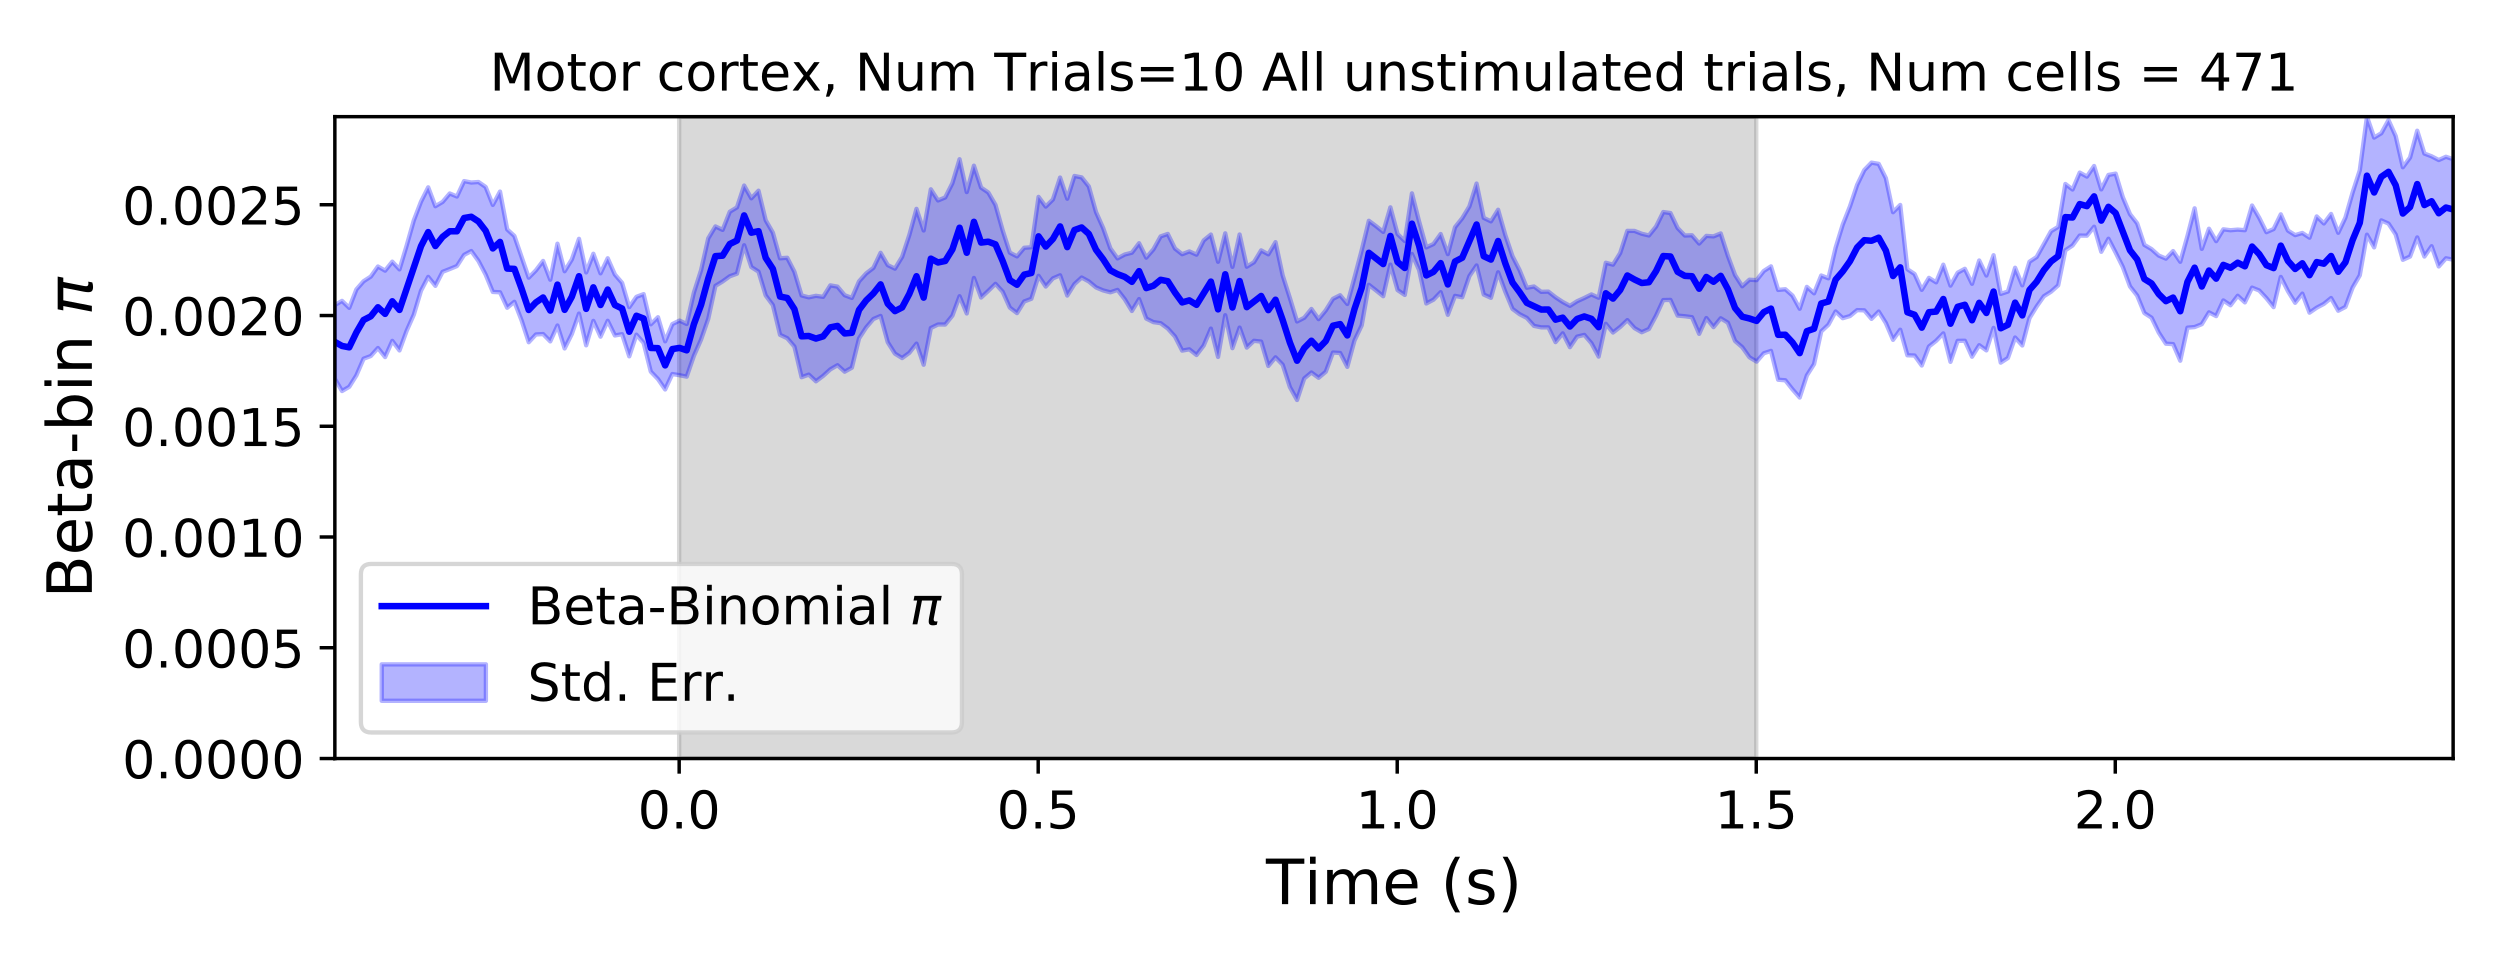 <?xml version="1.0" encoding="utf-8" standalone="no"?>
<!DOCTYPE svg PUBLIC "-//W3C//DTD SVG 1.1//EN"
  "http://www.w3.org/Graphics/SVG/1.1/DTD/svg11.dtd">
<!-- Created with matplotlib (https://matplotlib.org/) -->
<svg height="223.2pt" version="1.1" viewBox="0 0 576 223.2" width="576pt" xmlns="http://www.w3.org/2000/svg" xmlns:xlink="http://www.w3.org/1999/xlink">
 <defs>
  <style type="text/css">
*{stroke-linecap:butt;stroke-linejoin:round;}
  </style>
 </defs>
 <g id="figure_1">
  <g id="patch_1">
   <path d="M 0 223.2 
L 576 223.2 
L 576 0 
L 0 0 
z
" style="fill:#ffffff;"/>
  </g>
  <g id="axes_1">
   <g id="patch_2">
    <path d="M 77.15 174.76 
L 565.2 174.76 
L 565.2 26.88 
L 77.15 26.88 
z
" style="fill:#ffffff;"/>
   </g>
   <g id="PolyCollection_1">
    <defs>
     <path d="M 156.479 -48.44 
L 156.479 -196.32 
L 404.64 -196.32 
L 404.64 -48.44 
L 404.64 -48.44 
L 156.479 -48.44 
z
" id="mf5fff0717a" style="stroke:#808080;stroke-opacity:0.3;"/>
    </defs>
    <g clip-path="url(#p24296ea3ba)">
     <use style="fill:#808080;fill-opacity:0.3;stroke:#808080;stroke-opacity:0.3;" x="0" xlink:href="#mf5fff0717a" y="223.2"/>
    </g>
   </g>
   <g id="PolyCollection_2">
    <defs>
     <path d="M 77.15 -152.914 
L 77.15 -135.928 
L 78.804 -133.108 
L 80.459 -134.077 
L 82.113 -136.715 
L 83.768 -140.552 
L 85.422 -141.167 
L 87.076 -143.015 
L 88.731 -140.933 
L 90.385 -144.656 
L 92.04 -142.462 
L 93.694 -146.991 
L 95.348 -150.713 
L 97.003 -156.226 
L 98.657 -159.404 
L 100.312 -157.345 
L 101.966 -160.568 
L 103.621 -161.218 
L 105.275 -161.9 
L 106.929 -164.475 
L 108.584 -165.36 
L 110.238 -163.075 
L 111.893 -159.926 
L 113.547 -155.937 
L 115.201 -155.859 
L 116.856 -152.299 
L 118.51 -153.663 
L 120.165 -149.408 
L 121.819 -144.353 
L 123.473 -146.137 
L 125.128 -146.234 
L 126.782 -144.545 
L 128.437 -148.203 
L 130.091 -142.923 
L 131.745 -146.231 
L 133.4 -150.946 
L 135.054 -143.641 
L 136.709 -149.262 
L 138.363 -145.638 
L 140.017 -149.284 
L 141.672 -145.907 
L 143.326 -146.204 
L 144.981 -141.105 
L 146.635 -146.089 
L 148.289 -144.201 
L 149.944 -137.579 
L 151.598 -135.864 
L 153.253 -133.47 
L 154.907 -137.022 
L 156.562 -136.753 
L 158.216 -136.422 
L 159.87 -141.213 
L 161.525 -144.949 
L 163.179 -149.737 
L 164.834 -157.339 
L 166.488 -158.35 
L 168.142 -159.545 
L 169.797 -160.149 
L 171.451 -166.691 
L 173.106 -161.67 
L 174.76 -160.612 
L 176.414 -155.133 
L 178.069 -152.904 
L 179.723 -146.058 
L 181.378 -145.279 
L 183.032 -143.343 
L 184.686 -136.29 
L 186.341 -136.887 
L 187.995 -135.35 
L 189.65 -136.593 
L 191.304 -138.093 
L 192.958 -139.054 
L 194.613 -137.563 
L 196.267 -138.484 
L 197.922 -145.23 
L 199.576 -147.766 
L 201.231 -149.7 
L 202.885 -150.406 
L 204.539 -144.336 
L 206.194 -141.727 
L 207.848 -140.7 
L 209.503 -141.904 
L 211.157 -144.025 
L 212.811 -139.163 
L 214.466 -147.626 
L 216.12 -148.434 
L 217.775 -148.427 
L 219.429 -150.474 
L 221.083 -154.945 
L 222.738 -150.98 
L 224.392 -159.157 
L 226.047 -154.65 
L 227.701 -156.183 
L 229.355 -157.807 
L 231.01 -155.995 
L 232.664 -152.323 
L 234.319 -151.064 
L 235.973 -153.739 
L 237.627 -154.364 
L 239.282 -159.656 
L 240.936 -157.182 
L 242.591 -159.058 
L 244.245 -159.769 
L 245.899 -155.104 
L 247.554 -157.742 
L 249.208 -159.257 
L 250.863 -158.358 
L 252.517 -156.983 
L 254.172 -156.282 
L 255.826 -155.851 
L 257.48 -156.405 
L 259.135 -154.272 
L 260.789 -151.553 
L 262.444 -154.291 
L 264.098 -149.807 
L 265.752 -148.979 
L 267.407 -148.743 
L 269.061 -147.506 
L 270.716 -145.661 
L 272.37 -142.418 
L 274.024 -142.71 
L 275.679 -141.409 
L 277.333 -143.59 
L 278.988 -147.486 
L 280.642 -140.963 
L 282.296 -150.572 
L 283.951 -142.985 
L 285.605 -147.721 
L 287.26 -143.114 
L 288.914 -144.679 
L 290.568 -144.491 
L 292.223 -138.885 
L 293.877 -140.871 
L 295.532 -139.161 
L 297.186 -134.025 
L 298.841 -131.043 
L 300.495 -136 
L 302.149 -137.374 
L 303.804 -136.158 
L 305.458 -137.556 
L 307.113 -141.972 
L 308.767 -141.875 
L 310.421 -138.676 
L 312.076 -144.75 
L 313.73 -148.224 
L 315.385 -157.579 
L 317.039 -156.288 
L 318.693 -154.953 
L 320.348 -162.228 
L 322.002 -156.368 
L 323.657 -155.246 
L 325.311 -164.682 
L 326.965 -160.98 
L 328.62 -153.277 
L 330.274 -154.156 
L 331.929 -155.882 
L 333.583 -150.666 
L 335.237 -155.033 
L 336.892 -154.71 
L 338.546 -159.583 
L 340.201 -162.036 
L 341.855 -155.339 
L 343.509 -154.583 
L 345.164 -160.462 
L 346.818 -155.99 
L 348.473 -152.037 
L 350.127 -150.805 
L 351.782 -149.958 
L 353.436 -148.116 
L 355.09 -147.777 
L 356.745 -147.767 
L 358.399 -144.381 
L 360.054 -146.396 
L 361.708 -143.209 
L 363.362 -145.635 
L 365.017 -146.039 
L 366.671 -144.109 
L 368.326 -141.041 
L 369.98 -148.595 
L 371.634 -146.585 
L 373.289 -147.874 
L 374.943 -149.443 
L 376.598 -147.598 
L 378.252 -146.653 
L 379.906 -147.397 
L 381.561 -150.482 
L 383.215 -154.066 
L 384.87 -154.102 
L 386.524 -150.49 
L 388.178 -150.34 
L 389.833 -150.119 
L 391.487 -146.28 
L 393.142 -149.916 
L 394.796 -147.827 
L 396.451 -149.868 
L 398.105 -148.858 
L 399.759 -144.634 
L 401.414 -143.213 
L 403.068 -140.885 
L 404.723 -139.884 
L 406.377 -141.804 
L 408.031 -142.357 
L 409.686 -135.712 
L 411.34 -135.587 
L 412.995 -133.488 
L 414.649 -131.611 
L 416.303 -136.706 
L 417.958 -139.311 
L 419.612 -146.841 
L 421.267 -148.38 
L 422.921 -151.429 
L 424.575 -149.888 
L 426.23 -150.38 
L 427.884 -151.749 
L 429.539 -151.699 
L 431.193 -149.733 
L 432.847 -151.416 
L 434.502 -148.771 
L 436.156 -144.904 
L 437.811 -147.233 
L 439.465 -141.341 
L 441.119 -141.29 
L 442.774 -138.991 
L 444.428 -143.365 
L 446.083 -144.673 
L 447.737 -146.389 
L 449.392 -139.835 
L 451.046 -144.666 
L 452.7 -144.691 
L 454.355 -141.013 
L 456.009 -143.669 
L 457.664 -142.475 
L 459.318 -147.649 
L 460.972 -139.65 
L 462.627 -140.724 
L 464.281 -145.436 
L 465.936 -143.602 
L 467.59 -149.903 
L 469.244 -152.583 
L 470.899 -154.942 
L 472.553 -155.987 
L 474.208 -157.46 
L 475.862 -165.543 
L 477.516 -166.635 
L 479.171 -168.925 
L 480.825 -168.9 
L 482.48 -170.956 
L 484.134 -165.187 
L 485.788 -168.192 
L 487.443 -165.005 
L 489.097 -161.683 
L 490.752 -157.205 
L 492.406 -155.099 
L 494.061 -151.078 
L 495.715 -150 
L 497.369 -146.582 
L 499.024 -144.014 
L 500.678 -143.922 
L 502.333 -140.098 
L 503.987 -147.703 
L 505.641 -147.846 
L 507.296 -148.515 
L 508.95 -151.231 
L 510.605 -150.373 
L 512.259 -153.975 
L 513.913 -152.869 
L 515.568 -155.053 
L 517.222 -153.533 
L 518.877 -156.929 
L 520.531 -156.268 
L 522.185 -154.492 
L 523.84 -152.439 
L 525.494 -159.392 
L 527.149 -156.109 
L 528.803 -153.44 
L 530.457 -155.547 
L 532.112 -151.163 
L 533.766 -152.304 
L 535.421 -153.183 
L 537.075 -154.533 
L 538.729 -151.607 
L 540.384 -152.48 
L 542.038 -156.928 
L 543.693 -159.762 
L 545.347 -169.124 
L 547.002 -166.207 
L 548.656 -172.422 
L 550.31 -171.685 
L 551.965 -169.178 
L 553.619 -163.339 
L 555.274 -164.091 
L 556.928 -168.494 
L 558.582 -164.092 
L 560.237 -166.471 
L 561.891 -161.811 
L 563.546 -163.687 
L 565.2 -163.372 
L 565.2 -186.521 
L 565.2 -186.521 
L 563.546 -187.08 
L 561.891 -186.329 
L 560.237 -187.188 
L 558.582 -187.822 
L 556.928 -193.078 
L 555.274 -186.899 
L 553.619 -184.667 
L 551.965 -191.865 
L 550.31 -195.525 
L 548.656 -192.503 
L 547.002 -191.503 
L 545.347 -196.32 
L 543.693 -183.951 
L 542.038 -178.843 
L 540.384 -173.063 
L 538.729 -169.565 
L 537.075 -173.902 
L 535.421 -171.716 
L 533.766 -173.331 
L 532.112 -168.438 
L 530.457 -169.527 
L 528.803 -169.026 
L 527.149 -170.063 
L 525.494 -173.814 
L 523.84 -170.428 
L 522.185 -169.707 
L 520.531 -173.01 
L 518.877 -175.847 
L 517.222 -170.16 
L 515.568 -170.298 
L 513.913 -170.155 
L 512.259 -170.364 
L 510.605 -167.64 
L 508.95 -170.497 
L 507.296 -165.864 
L 505.641 -175.203 
L 503.987 -168.805 
L 502.333 -162.885 
L 500.678 -165.35 
L 499.024 -163.614 
L 497.369 -164.322 
L 495.715 -165.804 
L 494.061 -166.782 
L 492.406 -171.739 
L 490.752 -173.855 
L 489.097 -177.764 
L 487.443 -183.197 
L 485.788 -182.894 
L 484.134 -179.563 
L 482.48 -184.951 
L 480.825 -182.517 
L 479.171 -183.431 
L 477.516 -179.542 
L 475.862 -180.809 
L 474.208 -170.932 
L 472.553 -169.922 
L 470.899 -166.947 
L 469.244 -163.985 
L 467.59 -162.893 
L 465.936 -157.462 
L 464.281 -161.504 
L 462.627 -156.031 
L 460.972 -155.486 
L 459.318 -164.391 
L 457.664 -159.72 
L 456.009 -163.181 
L 454.355 -157.816 
L 452.7 -161.266 
L 451.046 -160.367 
L 449.392 -157.394 
L 447.737 -162.213 
L 446.083 -158.149 
L 444.428 -159.176 
L 442.774 -156.425 
L 441.119 -160.07 
L 439.465 -161.168 
L 437.811 -175.975 
L 436.156 -174.313 
L 434.502 -182.152 
L 432.847 -185.448 
L 431.193 -185.728 
L 429.539 -184.021 
L 427.884 -180.605 
L 426.23 -175.651 
L 424.575 -171.479 
L 422.921 -166.107 
L 421.267 -159.078 
L 419.612 -159.722 
L 417.958 -155.624 
L 416.303 -157.099 
L 414.649 -152.067 
L 412.995 -155.095 
L 411.34 -156.562 
L 409.686 -156.4 
L 408.031 -161.831 
L 406.377 -160.765 
L 404.723 -158.655 
L 403.068 -158.757 
L 401.414 -157.243 
L 399.759 -159.821 
L 398.105 -164.265 
L 396.451 -169.416 
L 394.796 -168.742 
L 393.142 -168.85 
L 391.487 -167.085 
L 389.833 -168.997 
L 388.178 -168.935 
L 386.524 -170.661 
L 384.87 -174.116 
L 383.215 -174.345 
L 381.561 -171.007 
L 379.906 -168.951 
L 378.252 -169.347 
L 376.598 -169.994 
L 374.943 -170.009 
L 373.289 -164.901 
L 371.634 -162.222 
L 369.98 -162.663 
L 368.326 -154.598 
L 366.671 -155.366 
L 365.017 -154.543 
L 363.362 -153.792 
L 361.708 -152.733 
L 360.054 -153.628 
L 358.399 -154.714 
L 356.745 -156.015 
L 355.09 -155.966 
L 353.436 -157.195 
L 351.782 -156.895 
L 350.127 -160.94 
L 348.473 -164.189 
L 346.818 -169.068 
L 345.164 -174.871 
L 343.509 -172.198 
L 341.855 -172.996 
L 340.201 -180.906 
L 338.546 -175.639 
L 336.892 -172.912 
L 335.237 -170.857 
L 333.583 -164.658 
L 331.929 -169.277 
L 330.274 -166.978 
L 328.62 -166.206 
L 326.965 -172.16 
L 325.311 -178.646 
L 323.657 -167.665 
L 322.002 -169.27 
L 320.348 -175.425 
L 318.693 -169.775 
L 317.039 -171.103 
L 315.385 -172.331 
L 313.73 -165.53 
L 312.076 -159.256 
L 310.421 -153.169 
L 308.767 -155.18 
L 307.113 -154.346 
L 305.458 -151.698 
L 303.804 -149.672 
L 302.149 -152.011 
L 300.495 -149.98 
L 298.841 -149.135 
L 297.186 -154.544 
L 295.532 -159.733 
L 293.877 -167.407 
L 292.223 -164.604 
L 290.568 -165.514 
L 288.914 -162.783 
L 287.26 -161.751 
L 285.605 -169.173 
L 283.951 -161.722 
L 282.296 -169.441 
L 280.642 -162.888 
L 278.988 -169.155 
L 277.333 -167.807 
L 275.679 -164.528 
L 274.024 -165.277 
L 272.37 -164.629 
L 270.716 -165.936 
L 269.061 -169.303 
L 267.407 -168.73 
L 265.752 -165.752 
L 264.098 -163.842 
L 262.444 -167.163 
L 260.789 -164.98 
L 259.135 -164.555 
L 257.48 -163.661 
L 255.826 -165.978 
L 254.172 -170.651 
L 252.517 -174.354 
L 250.863 -180.25 
L 249.208 -182.325 
L 247.554 -182.655 
L 245.899 -177.422 
L 244.245 -182.289 
L 242.591 -177.243 
L 240.936 -175.6 
L 239.282 -177.837 
L 237.627 -166.235 
L 235.973 -166.115 
L 234.319 -164.126 
L 232.664 -164.988 
L 231.01 -170.139 
L 229.355 -176.001 
L 227.701 -178.851 
L 226.047 -179.97 
L 224.392 -185.022 
L 222.738 -178.954 
L 221.083 -186.512 
L 219.429 -181.001 
L 217.775 -177.708 
L 216.12 -177.018 
L 214.466 -179.583 
L 212.811 -170.099 
L 211.157 -175.081 
L 209.503 -169.038 
L 207.848 -164.029 
L 206.194 -161.307 
L 204.539 -162.113 
L 202.885 -164.951 
L 201.231 -161.482 
L 199.576 -160.213 
L 197.922 -158.378 
L 196.267 -154.557 
L 194.613 -155.183 
L 192.958 -157.162 
L 191.304 -157.452 
L 189.65 -154.809 
L 187.995 -155.042 
L 186.341 -154.694 
L 184.686 -155.127 
L 183.032 -160.598 
L 181.378 -163.81 
L 179.723 -163.686 
L 178.069 -169.596 
L 176.414 -172.459 
L 174.76 -179.26 
L 173.106 -177.511 
L 171.451 -180.446 
L 169.797 -175.42 
L 168.142 -174.408 
L 166.488 -170.236 
L 164.834 -171.034 
L 163.179 -168.288 
L 161.525 -160.953 
L 159.87 -155.779 
L 158.216 -148.553 
L 156.562 -149.335 
L 154.907 -148.522 
L 153.253 -144.562 
L 151.598 -150.11 
L 149.944 -148.478 
L 148.289 -155.43 
L 146.635 -154.81 
L 144.981 -152.433 
L 143.326 -158.032 
L 141.672 -159.945 
L 140.017 -163.689 
L 138.363 -160.221 
L 136.709 -164.73 
L 135.054 -160.442 
L 133.4 -168.171 
L 131.745 -163.41 
L 130.091 -160.711 
L 128.437 -167.048 
L 126.782 -158.755 
L 125.128 -163.077 
L 123.473 -160.91 
L 121.819 -159.223 
L 120.165 -164.016 
L 118.51 -168.834 
L 116.856 -170.347 
L 115.201 -179.059 
L 113.547 -175.992 
L 111.893 -180.129 
L 110.238 -181.269 
L 108.584 -181.149 
L 106.929 -181.474 
L 105.275 -177.923 
L 103.621 -178.623 
L 101.966 -176.671 
L 100.312 -175.686 
L 98.657 -180.038 
L 97.003 -176.746 
L 95.348 -172.439 
L 93.694 -166.617 
L 92.04 -161.136 
L 90.385 -162.91 
L 88.731 -160.84 
L 87.076 -161.796 
L 85.422 -159.47 
L 83.768 -158.402 
L 82.113 -156.512 
L 80.459 -152.274 
L 78.804 -153.877 
L 77.15 -152.914 
z
" id="m58be15ae31" style="stroke:#0000ff;stroke-opacity:0.3;"/>
    </defs>
    <g clip-path="url(#p24296ea3ba)">
     <use style="fill:#0000ff;fill-opacity:0.3;stroke:#0000ff;stroke-opacity:0.3;" x="0" xlink:href="#m58be15ae31" y="223.2"/>
    </g>
   </g>
   <g id="matplotlib.axis_1">
    <g id="xtick_1">
     <g id="line2d_1">
      <defs>
       <path d="M 0 0 
L 0 3.5 
" id="m33e9ececaa" style="stroke:#000000;stroke-width:0.8;"/>
      </defs>
      <g>
       <use style="stroke:#000000;stroke-width:0.8;" x="156.479" xlink:href="#m33e9ececaa" y="174.76"/>
      </g>
     </g>
     <g id="text_1">
      <!-- 0.0 -->
      <defs>
       <path d="M 31.781 66.406 
Q 24.172 66.406 20.328 58.906 
Q 16.5 51.422 16.5 36.375 
Q 16.5 21.391 20.328 13.891 
Q 24.172 6.391 31.781 6.391 
Q 39.453 6.391 43.281 13.891 
Q 47.125 21.391 47.125 36.375 
Q 47.125 51.422 43.281 58.906 
Q 39.453 66.406 31.781 66.406 
z
M 31.781 74.219 
Q 44.047 74.219 50.516 64.516 
Q 56.984 54.828 56.984 36.375 
Q 56.984 17.969 50.516 8.266 
Q 44.047 -1.422 31.781 -1.422 
Q 19.531 -1.422 13.062 8.266 
Q 6.594 17.969 6.594 36.375 
Q 6.594 54.828 13.062 64.516 
Q 19.531 74.219 31.781 74.219 
z
" id="DejaVuSans-48"/>
       <path d="M 10.688 12.406 
L 21 12.406 
L 21 0 
L 10.688 0 
z
" id="DejaVuSans-46"/>
      </defs>
      <g transform="translate(146.937 190.878)scale(0.12 -0.12)">
       <use xlink:href="#DejaVuSans-48"/>
       <use x="63.623" xlink:href="#DejaVuSans-46"/>
       <use x="95.41" xlink:href="#DejaVuSans-48"/>
      </g>
     </g>
    </g>
    <g id="xtick_2">
     <g id="line2d_2">
      <g>
       <use style="stroke:#000000;stroke-width:0.8;" x="239.199" xlink:href="#m33e9ececaa" y="174.76"/>
      </g>
     </g>
     <g id="text_2">
      <!-- 0.5 -->
      <defs>
       <path d="M 10.797 72.906 
L 49.516 72.906 
L 49.516 64.594 
L 19.828 64.594 
L 19.828 46.734 
Q 21.969 47.469 24.109 47.828 
Q 26.266 48.188 28.422 48.188 
Q 40.625 48.188 47.75 41.5 
Q 54.891 34.812 54.891 23.391 
Q 54.891 11.625 47.562 5.094 
Q 40.234 -1.422 26.906 -1.422 
Q 22.312 -1.422 17.547 -0.641 
Q 12.797 0.141 7.719 1.703 
L 7.719 11.625 
Q 12.109 9.234 16.797 8.062 
Q 21.484 6.891 26.703 6.891 
Q 35.156 6.891 40.078 11.328 
Q 45.016 15.766 45.016 23.391 
Q 45.016 31 40.078 35.438 
Q 35.156 39.891 26.703 39.891 
Q 22.75 39.891 18.812 39.016 
Q 14.891 38.141 10.797 36.281 
z
" id="DejaVuSans-53"/>
      </defs>
      <g transform="translate(229.657 190.878)scale(0.12 -0.12)">
       <use xlink:href="#DejaVuSans-48"/>
       <use x="63.623" xlink:href="#DejaVuSans-46"/>
       <use x="95.41" xlink:href="#DejaVuSans-53"/>
      </g>
     </g>
    </g>
    <g id="xtick_3">
     <g id="line2d_3">
      <g>
       <use style="stroke:#000000;stroke-width:0.8;" x="321.919" xlink:href="#m33e9ececaa" y="174.76"/>
      </g>
     </g>
     <g id="text_3">
      <!-- 1.0 -->
      <defs>
       <path d="M 12.406 8.297 
L 28.516 8.297 
L 28.516 63.922 
L 10.984 60.406 
L 10.984 69.391 
L 28.422 72.906 
L 38.281 72.906 
L 38.281 8.297 
L 54.391 8.297 
L 54.391 0 
L 12.406 0 
z
" id="DejaVuSans-49"/>
      </defs>
      <g transform="translate(312.378 190.878)scale(0.12 -0.12)">
       <use xlink:href="#DejaVuSans-49"/>
       <use x="63.623" xlink:href="#DejaVuSans-46"/>
       <use x="95.41" xlink:href="#DejaVuSans-48"/>
      </g>
     </g>
    </g>
    <g id="xtick_4">
     <g id="line2d_4">
      <g>
       <use style="stroke:#000000;stroke-width:0.8;" x="404.64" xlink:href="#m33e9ececaa" y="174.76"/>
      </g>
     </g>
     <g id="text_4">
      <!-- 1.5 -->
      <g transform="translate(395.098 190.878)scale(0.12 -0.12)">
       <use xlink:href="#DejaVuSans-49"/>
       <use x="63.623" xlink:href="#DejaVuSans-46"/>
       <use x="95.41" xlink:href="#DejaVuSans-53"/>
      </g>
     </g>
    </g>
    <g id="xtick_5">
     <g id="line2d_5">
      <g>
       <use style="stroke:#000000;stroke-width:0.8;" x="487.36" xlink:href="#m33e9ececaa" y="174.76"/>
      </g>
     </g>
     <g id="text_5">
      <!-- 2.0 -->
      <defs>
       <path d="M 19.188 8.297 
L 53.609 8.297 
L 53.609 0 
L 7.328 0 
L 7.328 8.297 
Q 12.938 14.109 22.625 23.891 
Q 32.328 33.688 34.812 36.531 
Q 39.547 41.844 41.422 45.531 
Q 43.312 49.219 43.312 52.781 
Q 43.312 58.594 39.234 62.25 
Q 35.156 65.922 28.609 65.922 
Q 23.969 65.922 18.812 64.312 
Q 13.672 62.703 7.812 59.422 
L 7.812 69.391 
Q 13.766 71.781 18.938 73 
Q 24.125 74.219 28.422 74.219 
Q 39.75 74.219 46.484 68.547 
Q 53.219 62.891 53.219 53.422 
Q 53.219 48.922 51.531 44.891 
Q 49.859 40.875 45.406 35.406 
Q 44.188 33.984 37.641 27.219 
Q 31.109 20.453 19.188 8.297 
z
" id="DejaVuSans-50"/>
      </defs>
      <g transform="translate(477.818 190.878)scale(0.12 -0.12)">
       <use xlink:href="#DejaVuSans-50"/>
       <use x="63.623" xlink:href="#DejaVuSans-46"/>
       <use x="95.41" xlink:href="#DejaVuSans-48"/>
      </g>
     </g>
    </g>
    <g id="text_6">
     <!-- Time (s) -->
     <defs>
      <path d="M -0.297 72.906 
L 61.375 72.906 
L 61.375 64.594 
L 35.5 64.594 
L 35.5 0 
L 25.594 0 
L 25.594 64.594 
L -0.297 64.594 
z
" id="DejaVuSans-84"/>
      <path d="M 9.422 54.688 
L 18.406 54.688 
L 18.406 0 
L 9.422 0 
z
M 9.422 75.984 
L 18.406 75.984 
L 18.406 64.594 
L 9.422 64.594 
z
" id="DejaVuSans-105"/>
      <path d="M 52 44.188 
Q 55.375 50.25 60.062 53.125 
Q 64.75 56 71.094 56 
Q 79.641 56 84.281 50.016 
Q 88.922 44.047 88.922 33.016 
L 88.922 0 
L 79.891 0 
L 79.891 32.719 
Q 79.891 40.578 77.094 44.375 
Q 74.312 48.188 68.609 48.188 
Q 61.625 48.188 57.562 43.547 
Q 53.516 38.922 53.516 30.906 
L 53.516 0 
L 44.484 0 
L 44.484 32.719 
Q 44.484 40.625 41.703 44.406 
Q 38.922 48.188 33.109 48.188 
Q 26.219 48.188 22.156 43.531 
Q 18.109 38.875 18.109 30.906 
L 18.109 0 
L 9.078 0 
L 9.078 54.688 
L 18.109 54.688 
L 18.109 46.188 
Q 21.188 51.219 25.484 53.609 
Q 29.781 56 35.688 56 
Q 41.656 56 45.828 52.969 
Q 50 49.953 52 44.188 
z
" id="DejaVuSans-109"/>
      <path d="M 56.203 29.594 
L 56.203 25.203 
L 14.891 25.203 
Q 15.484 15.922 20.484 11.062 
Q 25.484 6.203 34.422 6.203 
Q 39.594 6.203 44.453 7.469 
Q 49.312 8.734 54.109 11.281 
L 54.109 2.781 
Q 49.266 0.734 44.188 -0.344 
Q 39.109 -1.422 33.891 -1.422 
Q 20.797 -1.422 13.156 6.188 
Q 5.516 13.812 5.516 26.812 
Q 5.516 40.234 12.766 48.109 
Q 20.016 56 32.328 56 
Q 43.359 56 49.781 48.891 
Q 56.203 41.797 56.203 29.594 
z
M 47.219 32.234 
Q 47.125 39.594 43.094 43.984 
Q 39.062 48.391 32.422 48.391 
Q 24.906 48.391 20.391 44.141 
Q 15.875 39.891 15.188 32.172 
z
" id="DejaVuSans-101"/>
      <path id="DejaVuSans-32"/>
      <path d="M 31 75.875 
Q 24.469 64.656 21.281 53.656 
Q 18.109 42.672 18.109 31.391 
Q 18.109 20.125 21.312 9.062 
Q 24.516 -2 31 -13.188 
L 23.188 -13.188 
Q 15.875 -1.703 12.234 9.375 
Q 8.594 20.453 8.594 31.391 
Q 8.594 42.281 12.203 53.312 
Q 15.828 64.359 23.188 75.875 
z
" id="DejaVuSans-40"/>
      <path d="M 44.281 53.078 
L 44.281 44.578 
Q 40.484 46.531 36.375 47.5 
Q 32.281 48.484 27.875 48.484 
Q 21.188 48.484 17.844 46.438 
Q 14.5 44.391 14.5 40.281 
Q 14.5 37.156 16.891 35.375 
Q 19.281 33.594 26.516 31.984 
L 29.594 31.297 
Q 39.156 29.25 43.188 25.516 
Q 47.219 21.781 47.219 15.094 
Q 47.219 7.469 41.188 3.016 
Q 35.156 -1.422 24.609 -1.422 
Q 20.219 -1.422 15.453 -0.562 
Q 10.688 0.297 5.422 2 
L 5.422 11.281 
Q 10.406 8.688 15.234 7.391 
Q 20.062 6.109 24.812 6.109 
Q 31.156 6.109 34.562 8.281 
Q 37.984 10.453 37.984 14.406 
Q 37.984 18.062 35.516 20.016 
Q 33.062 21.969 24.703 23.781 
L 21.578 24.516 
Q 13.234 26.266 9.516 29.906 
Q 5.812 33.547 5.812 39.891 
Q 5.812 47.609 11.281 51.797 
Q 16.75 56 26.812 56 
Q 31.781 56 36.172 55.266 
Q 40.578 54.547 44.281 53.078 
z
" id="DejaVuSans-115"/>
      <path d="M 8.016 75.875 
L 15.828 75.875 
Q 23.141 64.359 26.781 53.312 
Q 30.422 42.281 30.422 31.391 
Q 30.422 20.453 26.781 9.375 
Q 23.141 -1.703 15.828 -13.188 
L 8.016 -13.188 
Q 14.5 -2 17.703 9.062 
Q 20.906 20.125 20.906 31.391 
Q 20.906 42.672 17.703 53.656 
Q 14.5 64.656 8.016 75.875 
z
" id="DejaVuSans-41"/>
     </defs>
     <g transform="translate(291.68 208.315)scale(0.144 -0.144)">
      <use xlink:href="#DejaVuSans-84"/>
      <use x="61.037" xlink:href="#DejaVuSans-105"/>
      <use x="88.82" xlink:href="#DejaVuSans-109"/>
      <use x="186.232" xlink:href="#DejaVuSans-101"/>
      <use x="247.756" xlink:href="#DejaVuSans-32"/>
      <use x="279.543" xlink:href="#DejaVuSans-40"/>
      <use x="318.557" xlink:href="#DejaVuSans-115"/>
      <use x="370.656" xlink:href="#DejaVuSans-41"/>
     </g>
    </g>
   </g>
   <g id="matplotlib.axis_2">
    <g id="ytick_1">
     <g id="line2d_6">
      <defs>
       <path d="M 0 0 
L -3.5 0 
" id="m8ebb4e6eb4" style="stroke:#000000;stroke-width:0.8;"/>
      </defs>
      <g>
       <use style="stroke:#000000;stroke-width:0.8;" x="77.15" xlink:href="#m8ebb4e6eb4" y="174.76"/>
      </g>
     </g>
     <g id="text_7">
      <!-- 0.0000 -->
      <g transform="translate(28.161 179.319)scale(0.12 -0.12)">
       <use xlink:href="#DejaVuSans-48"/>
       <use x="63.623" xlink:href="#DejaVuSans-46"/>
       <use x="95.41" xlink:href="#DejaVuSans-48"/>
       <use x="159.033" xlink:href="#DejaVuSans-48"/>
       <use x="222.656" xlink:href="#DejaVuSans-48"/>
       <use x="286.279" xlink:href="#DejaVuSans-48"/>
      </g>
     </g>
    </g>
    <g id="ytick_2">
     <g id="line2d_7">
      <g>
       <use style="stroke:#000000;stroke-width:0.8;" x="77.15" xlink:href="#m8ebb4e6eb4" y="149.243"/>
      </g>
     </g>
     <g id="text_8">
      <!-- 0.0005 -->
      <g transform="translate(28.161 153.803)scale(0.12 -0.12)">
       <use xlink:href="#DejaVuSans-48"/>
       <use x="63.623" xlink:href="#DejaVuSans-46"/>
       <use x="95.41" xlink:href="#DejaVuSans-48"/>
       <use x="159.033" xlink:href="#DejaVuSans-48"/>
       <use x="222.656" xlink:href="#DejaVuSans-48"/>
       <use x="286.279" xlink:href="#DejaVuSans-53"/>
      </g>
     </g>
    </g>
    <g id="ytick_3">
     <g id="line2d_8">
      <g>
       <use style="stroke:#000000;stroke-width:0.8;" x="77.15" xlink:href="#m8ebb4e6eb4" y="123.727"/>
      </g>
     </g>
     <g id="text_9">
      <!-- 0.0010 -->
      <g transform="translate(28.161 128.286)scale(0.12 -0.12)">
       <use xlink:href="#DejaVuSans-48"/>
       <use x="63.623" xlink:href="#DejaVuSans-46"/>
       <use x="95.41" xlink:href="#DejaVuSans-48"/>
       <use x="159.033" xlink:href="#DejaVuSans-48"/>
       <use x="222.656" xlink:href="#DejaVuSans-49"/>
       <use x="286.279" xlink:href="#DejaVuSans-48"/>
      </g>
     </g>
    </g>
    <g id="ytick_4">
     <g id="line2d_9">
      <g>
       <use style="stroke:#000000;stroke-width:0.8;" x="77.15" xlink:href="#m8ebb4e6eb4" y="98.21"/>
      </g>
     </g>
     <g id="text_10">
      <!-- 0.0015 -->
      <g transform="translate(28.161 102.769)scale(0.12 -0.12)">
       <use xlink:href="#DejaVuSans-48"/>
       <use x="63.623" xlink:href="#DejaVuSans-46"/>
       <use x="95.41" xlink:href="#DejaVuSans-48"/>
       <use x="159.033" xlink:href="#DejaVuSans-48"/>
       <use x="222.656" xlink:href="#DejaVuSans-49"/>
       <use x="286.279" xlink:href="#DejaVuSans-53"/>
      </g>
     </g>
    </g>
    <g id="ytick_5">
     <g id="line2d_10">
      <g>
       <use style="stroke:#000000;stroke-width:0.8;" x="77.15" xlink:href="#m8ebb4e6eb4" y="72.694"/>
      </g>
     </g>
     <g id="text_11">
      <!-- 0.0020 -->
      <g transform="translate(28.161 77.253)scale(0.12 -0.12)">
       <use xlink:href="#DejaVuSans-48"/>
       <use x="63.623" xlink:href="#DejaVuSans-46"/>
       <use x="95.41" xlink:href="#DejaVuSans-48"/>
       <use x="159.033" xlink:href="#DejaVuSans-48"/>
       <use x="222.656" xlink:href="#DejaVuSans-50"/>
       <use x="286.279" xlink:href="#DejaVuSans-48"/>
      </g>
     </g>
    </g>
    <g id="ytick_6">
     <g id="line2d_11">
      <g>
       <use style="stroke:#000000;stroke-width:0.8;" x="77.15" xlink:href="#m8ebb4e6eb4" y="47.177"/>
      </g>
     </g>
     <g id="text_12">
      <!-- 0.0025 -->
      <g transform="translate(28.161 51.736)scale(0.12 -0.12)">
       <use xlink:href="#DejaVuSans-48"/>
       <use x="63.623" xlink:href="#DejaVuSans-46"/>
       <use x="95.41" xlink:href="#DejaVuSans-48"/>
       <use x="159.033" xlink:href="#DejaVuSans-48"/>
       <use x="222.656" xlink:href="#DejaVuSans-50"/>
       <use x="286.279" xlink:href="#DejaVuSans-53"/>
      </g>
     </g>
    </g>
    <g id="text_13">
     <!-- Beta-bin $\pi$ -->
     <defs>
      <path d="M 19.672 34.812 
L 19.672 8.109 
L 35.5 8.109 
Q 43.453 8.109 47.281 11.406 
Q 51.125 14.703 51.125 21.484 
Q 51.125 28.328 47.281 31.562 
Q 43.453 34.812 35.5 34.812 
z
M 19.672 64.797 
L 19.672 42.828 
L 34.281 42.828 
Q 41.5 42.828 45.031 45.531 
Q 48.578 48.25 48.578 53.812 
Q 48.578 59.328 45.031 62.062 
Q 41.5 64.797 34.281 64.797 
z
M 9.812 72.906 
L 35.016 72.906 
Q 46.297 72.906 52.391 68.219 
Q 58.5 63.531 58.5 54.891 
Q 58.5 48.188 55.375 44.234 
Q 52.25 40.281 46.188 39.312 
Q 53.469 37.75 57.5 32.781 
Q 61.531 27.828 61.531 20.406 
Q 61.531 10.641 54.891 5.312 
Q 48.25 0 35.984 0 
L 9.812 0 
z
" id="DejaVuSans-66"/>
      <path d="M 18.312 70.219 
L 18.312 54.688 
L 36.812 54.688 
L 36.812 47.703 
L 18.312 47.703 
L 18.312 18.016 
Q 18.312 11.328 20.141 9.422 
Q 21.969 7.516 27.594 7.516 
L 36.812 7.516 
L 36.812 0 
L 27.594 0 
Q 17.188 0 13.234 3.875 
Q 9.281 7.766 9.281 18.016 
L 9.281 47.703 
L 2.688 47.703 
L 2.688 54.688 
L 9.281 54.688 
L 9.281 70.219 
z
" id="DejaVuSans-116"/>
      <path d="M 34.281 27.484 
Q 23.391 27.484 19.188 25 
Q 14.984 22.516 14.984 16.5 
Q 14.984 11.719 18.141 8.906 
Q 21.297 6.109 26.703 6.109 
Q 34.188 6.109 38.703 11.406 
Q 43.219 16.703 43.219 25.484 
L 43.219 27.484 
z
M 52.203 31.203 
L 52.203 0 
L 43.219 0 
L 43.219 8.297 
Q 40.141 3.328 35.547 0.953 
Q 30.953 -1.422 24.312 -1.422 
Q 15.922 -1.422 10.953 3.297 
Q 6 8.016 6 15.922 
Q 6 25.141 12.172 29.828 
Q 18.359 34.516 30.609 34.516 
L 43.219 34.516 
L 43.219 35.406 
Q 43.219 41.609 39.141 45 
Q 35.062 48.391 27.688 48.391 
Q 23 48.391 18.547 47.266 
Q 14.109 46.141 10.016 43.891 
L 10.016 52.203 
Q 14.938 54.109 19.578 55.047 
Q 24.219 56 28.609 56 
Q 40.484 56 46.344 49.844 
Q 52.203 43.703 52.203 31.203 
z
" id="DejaVuSans-97"/>
      <path d="M 4.891 31.391 
L 31.203 31.391 
L 31.203 23.391 
L 4.891 23.391 
z
" id="DejaVuSans-45"/>
      <path d="M 48.688 27.297 
Q 48.688 37.203 44.609 42.844 
Q 40.531 48.484 33.406 48.484 
Q 26.266 48.484 22.188 42.844 
Q 18.109 37.203 18.109 27.297 
Q 18.109 17.391 22.188 11.75 
Q 26.266 6.109 33.406 6.109 
Q 40.531 6.109 44.609 11.75 
Q 48.688 17.391 48.688 27.297 
z
M 18.109 46.391 
Q 20.953 51.266 25.266 53.625 
Q 29.594 56 35.594 56 
Q 45.562 56 51.781 48.094 
Q 58.016 40.188 58.016 27.297 
Q 58.016 14.406 51.781 6.484 
Q 45.562 -1.422 35.594 -1.422 
Q 29.594 -1.422 25.266 0.953 
Q 20.953 3.328 18.109 8.203 
L 18.109 0 
L 9.078 0 
L 9.078 75.984 
L 18.109 75.984 
z
" id="DejaVuSans-98"/>
      <path d="M 54.891 33.016 
L 54.891 0 
L 45.906 0 
L 45.906 32.719 
Q 45.906 40.484 42.875 44.328 
Q 39.844 48.188 33.797 48.188 
Q 26.516 48.188 22.312 43.547 
Q 18.109 38.922 18.109 30.906 
L 18.109 0 
L 9.078 0 
L 9.078 54.688 
L 18.109 54.688 
L 18.109 46.188 
Q 21.344 51.125 25.703 53.562 
Q 30.078 56 35.797 56 
Q 45.219 56 50.047 50.172 
Q 54.891 44.344 54.891 33.016 
z
" id="DejaVuSans-110"/>
      <path d="M 9.125 54.688 
L 61.531 54.688 
L 59.766 45.703 
L 52.875 45.703 
L 46.344 12.109 
Q 45.656 8.594 46.578 7.031 
Q 47.469 5.516 50.141 5.516 
Q 50.875 5.516 51.953 5.672 
Q 53.078 5.766 53.422 5.812 
L 52.156 -0.688 
Q 50.344 -1.312 48.484 -1.609 
Q 46.578 -1.906 44.781 -1.906 
Q 38.922 -1.906 37.312 1.266 
Q 35.688 4.5 37.359 13.094 
L 43.703 45.703 
L 23.531 45.703 
L 14.656 0 
L 5.469 0 
L 14.359 45.703 
L 7.375 45.703 
z
" id="DejaVuSans-Oblique-960"/>
     </defs>
     <g transform="translate(21.166 137.828)rotate(-90)scale(0.144 -0.144)">
      <use transform="translate(0 0.016)" xlink:href="#DejaVuSans-66"/>
      <use transform="translate(68.604 0.016)" xlink:href="#DejaVuSans-101"/>
      <use transform="translate(130.127 0.016)" xlink:href="#DejaVuSans-116"/>
      <use transform="translate(169.336 0.016)" xlink:href="#DejaVuSans-97"/>
      <use transform="translate(230.615 0.016)" xlink:href="#DejaVuSans-45"/>
      <use transform="translate(266.699 0.016)" xlink:href="#DejaVuSans-98"/>
      <use transform="translate(330.176 0.016)" xlink:href="#DejaVuSans-105"/>
      <use transform="translate(357.959 0.016)" xlink:href="#DejaVuSans-110"/>
      <use transform="translate(421.338 0.016)" xlink:href="#DejaVuSans-32"/>
      <use transform="translate(453.125 0.016)" xlink:href="#DejaVuSans-Oblique-960"/>
     </g>
    </g>
   </g>
   <g id="line2d_12">
    <path clip-path="url(#p24296ea3ba)" d="M 77.15 78.779 
L 78.804 79.708 
L 80.459 80.025 
L 82.113 76.586 
L 83.768 73.723 
L 85.422 72.881 
L 87.076 70.795 
L 88.731 72.314 
L 90.385 69.417 
L 92.04 71.401 
L 97.003 56.714 
L 98.657 53.479 
L 100.312 56.684 
L 101.966 54.58 
L 103.621 53.279 
L 105.275 53.289 
L 106.929 50.226 
L 108.584 49.945 
L 110.238 51.028 
L 111.893 53.173 
L 113.547 57.235 
L 115.201 55.741 
L 116.856 61.877 
L 118.51 61.952 
L 120.165 66.488 
L 121.819 71.412 
L 123.473 69.676 
L 125.128 68.544 
L 126.782 71.55 
L 128.437 65.575 
L 130.091 71.383 
L 131.745 68.379 
L 133.4 63.642 
L 135.054 71.158 
L 136.709 66.204 
L 138.363 70.27 
L 140.017 66.714 
L 141.672 70.274 
L 143.326 71.082 
L 144.981 76.431 
L 146.635 72.751 
L 148.289 73.384 
L 149.944 80.171 
L 151.598 80.213 
L 153.253 84.184 
L 154.907 80.428 
L 156.562 80.156 
L 158.216 80.712 
L 159.87 74.704 
L 161.525 70.249 
L 163.179 64.187 
L 164.834 59.014 
L 166.488 58.907 
L 168.142 56.224 
L 169.797 55.415 
L 171.451 49.632 
L 173.106 53.609 
L 174.76 53.264 
L 176.414 59.404 
L 178.069 61.95 
L 179.723 68.328 
L 181.378 68.655 
L 183.032 71.229 
L 184.686 77.492 
L 186.341 77.409 
L 187.995 78.004 
L 189.65 77.499 
L 191.304 75.428 
L 192.958 75.092 
L 194.613 76.827 
L 196.267 76.679 
L 197.922 71.396 
L 199.576 69.21 
L 201.231 67.609 
L 202.885 65.522 
L 204.539 69.976 
L 206.194 71.683 
L 207.848 70.836 
L 209.503 67.729 
L 211.157 63.647 
L 212.811 68.569 
L 214.466 59.596 
L 216.12 60.474 
L 217.775 60.132 
L 219.429 57.463 
L 221.083 52.471 
L 222.738 58.233 
L 224.392 51.11 
L 226.047 55.89 
L 227.701 55.683 
L 229.355 56.296 
L 231.01 60.133 
L 232.664 64.544 
L 234.319 65.605 
L 235.973 63.273 
L 237.627 62.901 
L 239.282 54.453 
L 240.936 56.809 
L 242.591 55.05 
L 244.245 52.171 
L 245.899 56.937 
L 247.554 53.001 
L 249.208 52.409 
L 250.863 53.896 
L 252.517 57.532 
L 254.172 59.734 
L 255.826 62.285 
L 257.48 63.167 
L 259.135 63.787 
L 260.789 64.933 
L 262.444 62.473 
L 264.098 66.376 
L 265.752 65.834 
L 267.407 64.464 
L 269.061 64.795 
L 270.716 67.402 
L 272.37 69.676 
L 274.024 69.207 
L 275.679 70.232 
L 278.988 64.88 
L 280.642 71.274 
L 282.296 63.193 
L 283.951 70.847 
L 285.605 64.753 
L 287.26 70.767 
L 290.568 68.197 
L 292.223 71.455 
L 293.877 69.061 
L 295.532 73.753 
L 297.186 78.915 
L 298.841 83.111 
L 300.495 80.21 
L 302.149 78.507 
L 303.804 80.285 
L 305.458 78.573 
L 307.113 75.041 
L 308.767 74.673 
L 310.421 77.278 
L 312.076 71.197 
L 313.73 66.323 
L 315.385 58.245 
L 318.693 60.836 
L 320.348 54.373 
L 322.002 60.381 
L 323.657 61.744 
L 325.311 51.536 
L 326.965 56.63 
L 328.62 63.458 
L 330.274 62.633 
L 331.929 60.621 
L 333.583 65.538 
L 335.237 60.255 
L 336.892 59.389 
L 340.201 51.729 
L 341.855 59.033 
L 343.509 59.81 
L 345.164 55.533 
L 346.818 60.671 
L 348.473 65.087 
L 350.127 67.327 
L 351.782 69.774 
L 355.09 71.329 
L 356.745 71.309 
L 358.399 73.652 
L 360.054 73.188 
L 361.708 75.229 
L 363.362 73.486 
L 365.017 72.909 
L 366.671 73.463 
L 368.326 75.381 
L 369.98 67.571 
L 371.634 68.797 
L 373.289 66.813 
L 374.943 63.474 
L 376.598 64.404 
L 378.252 65.2 
L 379.906 65.026 
L 381.561 62.455 
L 383.215 58.994 
L 384.87 59.091 
L 386.524 62.624 
L 388.178 63.563 
L 389.833 63.642 
L 391.487 66.518 
L 393.142 63.817 
L 394.796 64.915 
L 396.451 63.558 
L 398.105 66.639 
L 399.759 70.973 
L 401.414 72.972 
L 403.068 73.379 
L 404.723 73.931 
L 406.377 71.915 
L 408.031 71.106 
L 409.686 77.144 
L 411.34 77.125 
L 412.995 78.909 
L 414.649 81.361 
L 416.303 76.298 
L 417.958 75.732 
L 419.612 69.919 
L 421.267 69.471 
L 422.921 64.432 
L 424.575 62.517 
L 426.23 60.184 
L 427.884 57.023 
L 429.539 55.34 
L 431.193 55.47 
L 432.847 54.768 
L 434.502 57.738 
L 436.156 63.591 
L 437.811 61.596 
L 439.465 71.946 
L 441.119 72.52 
L 442.774 75.492 
L 444.428 71.93 
L 446.083 71.789 
L 447.737 68.899 
L 449.392 74.585 
L 451.046 70.684 
L 452.7 70.221 
L 454.355 73.785 
L 456.009 69.775 
L 457.664 72.103 
L 459.318 67.18 
L 460.972 75.632 
L 462.627 74.823 
L 464.281 69.73 
L 465.936 72.668 
L 467.59 66.802 
L 469.244 64.916 
L 470.899 62.255 
L 472.553 60.246 
L 474.208 59.004 
L 475.862 50.024 
L 477.516 50.111 
L 479.171 47.022 
L 480.825 47.491 
L 482.48 45.246 
L 484.134 50.825 
L 485.788 47.657 
L 487.443 49.099 
L 490.752 57.67 
L 492.406 59.781 
L 494.061 64.27 
L 495.715 65.298 
L 497.369 67.748 
L 499.024 69.386 
L 500.678 68.564 
L 502.333 71.709 
L 503.987 64.946 
L 505.641 61.676 
L 507.296 66.01 
L 508.95 62.336 
L 510.605 64.193 
L 512.259 61.031 
L 513.913 61.688 
L 515.568 60.525 
L 517.222 61.353 
L 518.877 56.812 
L 520.531 58.561 
L 522.185 61.101 
L 523.84 61.767 
L 525.494 56.597 
L 527.149 60.114 
L 528.803 61.967 
L 530.457 60.663 
L 532.112 63.4 
L 533.766 60.383 
L 535.421 60.75 
L 537.075 58.983 
L 538.729 62.614 
L 540.384 60.429 
L 542.038 55.315 
L 543.693 51.343 
L 545.347 40.478 
L 547.002 44.345 
L 548.656 40.737 
L 550.31 39.595 
L 551.965 42.678 
L 553.619 49.197 
L 555.274 47.705 
L 556.928 42.414 
L 558.582 47.243 
L 560.237 46.37 
L 561.891 49.13 
L 563.546 47.817 
L 565.2 48.254 
L 565.2 48.254 
" style="fill:none;stroke:#0000ff;stroke-linecap:square;stroke-width:1.5;"/>
   </g>
   <g id="patch_3">
    <path d="M 77.15 174.76 
L 77.15 26.88 
" style="fill:none;stroke:#000000;stroke-linecap:square;stroke-linejoin:miter;stroke-width:0.8;"/>
   </g>
   <g id="patch_4">
    <path d="M 565.2 174.76 
L 565.2 26.88 
" style="fill:none;stroke:#000000;stroke-linecap:square;stroke-linejoin:miter;stroke-width:0.8;"/>
   </g>
   <g id="patch_5">
    <path d="M 77.15 174.76 
L 565.2 174.76 
" style="fill:none;stroke:#000000;stroke-linecap:square;stroke-linejoin:miter;stroke-width:0.8;"/>
   </g>
   <g id="patch_6">
    <path d="M 77.15 26.88 
L 565.2 26.88 
" style="fill:none;stroke:#000000;stroke-linecap:square;stroke-linejoin:miter;stroke-width:0.8;"/>
   </g>
   <g id="text_14">
    <!-- Motor cortex, Num Trials=10 All unstimulated trials, Num cells = 471 -->
    <defs>
     <path d="M 9.812 72.906 
L 24.516 72.906 
L 43.109 23.297 
L 61.812 72.906 
L 76.516 72.906 
L 76.516 0 
L 66.891 0 
L 66.891 64.016 
L 48.094 14.016 
L 38.188 14.016 
L 19.391 64.016 
L 19.391 0 
L 9.812 0 
z
" id="DejaVuSans-77"/>
     <path d="M 30.609 48.391 
Q 23.391 48.391 19.188 42.75 
Q 14.984 37.109 14.984 27.297 
Q 14.984 17.484 19.156 11.844 
Q 23.344 6.203 30.609 6.203 
Q 37.797 6.203 41.984 11.859 
Q 46.188 17.531 46.188 27.297 
Q 46.188 37.016 41.984 42.703 
Q 37.797 48.391 30.609 48.391 
z
M 30.609 56 
Q 42.328 56 49.016 48.375 
Q 55.719 40.766 55.719 27.297 
Q 55.719 13.875 49.016 6.219 
Q 42.328 -1.422 30.609 -1.422 
Q 18.844 -1.422 12.172 6.219 
Q 5.516 13.875 5.516 27.297 
Q 5.516 40.766 12.172 48.375 
Q 18.844 56 30.609 56 
z
" id="DejaVuSans-111"/>
     <path d="M 41.109 46.297 
Q 39.594 47.172 37.812 47.578 
Q 36.031 48 33.891 48 
Q 26.266 48 22.188 43.047 
Q 18.109 38.094 18.109 28.812 
L 18.109 0 
L 9.078 0 
L 9.078 54.688 
L 18.109 54.688 
L 18.109 46.188 
Q 20.953 51.172 25.484 53.578 
Q 30.031 56 36.531 56 
Q 37.453 56 38.578 55.875 
Q 39.703 55.766 41.062 55.516 
z
" id="DejaVuSans-114"/>
     <path d="M 48.781 52.594 
L 48.781 44.188 
Q 44.969 46.297 41.141 47.344 
Q 37.312 48.391 33.406 48.391 
Q 24.656 48.391 19.812 42.844 
Q 14.984 37.312 14.984 27.297 
Q 14.984 17.281 19.812 11.734 
Q 24.656 6.203 33.406 6.203 
Q 37.312 6.203 41.141 7.25 
Q 44.969 8.297 48.781 10.406 
L 48.781 2.094 
Q 45.016 0.344 40.984 -0.531 
Q 36.969 -1.422 32.422 -1.422 
Q 20.062 -1.422 12.781 6.344 
Q 5.516 14.109 5.516 27.297 
Q 5.516 40.672 12.859 48.328 
Q 20.219 56 33.016 56 
Q 37.156 56 41.109 55.141 
Q 45.062 54.297 48.781 52.594 
z
" id="DejaVuSans-99"/>
     <path d="M 54.891 54.688 
L 35.109 28.078 
L 55.906 0 
L 45.312 0 
L 29.391 21.484 
L 13.484 0 
L 2.875 0 
L 24.125 28.609 
L 4.688 54.688 
L 15.281 54.688 
L 29.781 35.203 
L 44.281 54.688 
z
" id="DejaVuSans-120"/>
     <path d="M 11.719 12.406 
L 22.016 12.406 
L 22.016 4 
L 14.016 -11.625 
L 7.719 -11.625 
L 11.719 4 
z
" id="DejaVuSans-44"/>
     <path d="M 9.812 72.906 
L 23.094 72.906 
L 55.422 11.922 
L 55.422 72.906 
L 64.984 72.906 
L 64.984 0 
L 51.703 0 
L 19.391 60.984 
L 19.391 0 
L 9.812 0 
z
" id="DejaVuSans-78"/>
     <path d="M 8.5 21.578 
L 8.5 54.688 
L 17.484 54.688 
L 17.484 21.922 
Q 17.484 14.156 20.5 10.266 
Q 23.531 6.391 29.594 6.391 
Q 36.859 6.391 41.078 11.031 
Q 45.312 15.672 45.312 23.688 
L 45.312 54.688 
L 54.297 54.688 
L 54.297 0 
L 45.312 0 
L 45.312 8.406 
Q 42.047 3.422 37.719 1 
Q 33.406 -1.422 27.688 -1.422 
Q 18.266 -1.422 13.375 4.438 
Q 8.5 10.297 8.5 21.578 
z
M 31.109 56 
z
" id="DejaVuSans-117"/>
     <path d="M 9.422 75.984 
L 18.406 75.984 
L 18.406 0 
L 9.422 0 
z
" id="DejaVuSans-108"/>
     <path d="M 10.594 45.406 
L 73.188 45.406 
L 73.188 37.203 
L 10.594 37.203 
z
M 10.594 25.484 
L 73.188 25.484 
L 73.188 17.188 
L 10.594 17.188 
z
" id="DejaVuSans-61"/>
     <path d="M 34.188 63.188 
L 20.797 26.906 
L 47.609 26.906 
z
M 28.609 72.906 
L 39.797 72.906 
L 67.578 0 
L 57.328 0 
L 50.688 18.703 
L 17.828 18.703 
L 11.188 0 
L 0.781 0 
z
" id="DejaVuSans-65"/>
     <path d="M 45.406 46.391 
L 45.406 75.984 
L 54.391 75.984 
L 54.391 0 
L 45.406 0 
L 45.406 8.203 
Q 42.578 3.328 38.25 0.953 
Q 33.938 -1.422 27.875 -1.422 
Q 17.969 -1.422 11.734 6.484 
Q 5.516 14.406 5.516 27.297 
Q 5.516 40.188 11.734 48.094 
Q 17.969 56 27.875 56 
Q 33.938 56 38.25 53.625 
Q 42.578 51.266 45.406 46.391 
z
M 14.797 27.297 
Q 14.797 17.391 18.875 11.75 
Q 22.953 6.109 30.078 6.109 
Q 37.203 6.109 41.297 11.75 
Q 45.406 17.391 45.406 27.297 
Q 45.406 37.203 41.297 42.844 
Q 37.203 48.484 30.078 48.484 
Q 22.953 48.484 18.875 42.844 
Q 14.797 37.203 14.797 27.297 
z
" id="DejaVuSans-100"/>
     <path d="M 37.797 64.312 
L 12.891 25.391 
L 37.797 25.391 
z
M 35.203 72.906 
L 47.609 72.906 
L 47.609 25.391 
L 58.016 25.391 
L 58.016 17.188 
L 47.609 17.188 
L 47.609 0 
L 37.797 0 
L 37.797 17.188 
L 4.891 17.188 
L 4.891 26.703 
z
" id="DejaVuSans-52"/>
     <path d="M 8.203 72.906 
L 55.078 72.906 
L 55.078 68.703 
L 28.609 0 
L 18.312 0 
L 43.219 64.594 
L 8.203 64.594 
z
" id="DejaVuSans-55"/>
    </defs>
    <g transform="translate(112.817 20.88)scale(0.12 -0.12)">
     <use xlink:href="#DejaVuSans-77"/>
     <use x="86.279" xlink:href="#DejaVuSans-111"/>
     <use x="147.461" xlink:href="#DejaVuSans-116"/>
     <use x="186.67" xlink:href="#DejaVuSans-111"/>
     <use x="247.852" xlink:href="#DejaVuSans-114"/>
     <use x="288.965" xlink:href="#DejaVuSans-32"/>
     <use x="320.752" xlink:href="#DejaVuSans-99"/>
     <use x="375.732" xlink:href="#DejaVuSans-111"/>
     <use x="436.914" xlink:href="#DejaVuSans-114"/>
     <use x="478.027" xlink:href="#DejaVuSans-116"/>
     <use x="517.236" xlink:href="#DejaVuSans-101"/>
     <use x="578.744" xlink:href="#DejaVuSans-120"/>
     <use x="637.924" xlink:href="#DejaVuSans-44"/>
     <use x="669.711" xlink:href="#DejaVuSans-32"/>
     <use x="701.498" xlink:href="#DejaVuSans-78"/>
     <use x="776.303" xlink:href="#DejaVuSans-117"/>
     <use x="839.682" xlink:href="#DejaVuSans-109"/>
     <use x="937.094" xlink:href="#DejaVuSans-32"/>
     <use x="968.881" xlink:href="#DejaVuSans-84"/>
     <use x="1029.746" xlink:href="#DejaVuSans-114"/>
     <use x="1070.859" xlink:href="#DejaVuSans-105"/>
     <use x="1098.643" xlink:href="#DejaVuSans-97"/>
     <use x="1159.922" xlink:href="#DejaVuSans-108"/>
     <use x="1187.705" xlink:href="#DejaVuSans-115"/>
     <use x="1239.805" xlink:href="#DejaVuSans-61"/>
     <use x="1323.594" xlink:href="#DejaVuSans-49"/>
     <use x="1387.217" xlink:href="#DejaVuSans-48"/>
     <use x="1450.84" xlink:href="#DejaVuSans-32"/>
     <use x="1482.627" xlink:href="#DejaVuSans-65"/>
     <use x="1551.035" xlink:href="#DejaVuSans-108"/>
     <use x="1578.818" xlink:href="#DejaVuSans-108"/>
     <use x="1606.602" xlink:href="#DejaVuSans-32"/>
     <use x="1638.389" xlink:href="#DejaVuSans-117"/>
     <use x="1701.768" xlink:href="#DejaVuSans-110"/>
     <use x="1765.146" xlink:href="#DejaVuSans-115"/>
     <use x="1817.246" xlink:href="#DejaVuSans-116"/>
     <use x="1856.455" xlink:href="#DejaVuSans-105"/>
     <use x="1884.238" xlink:href="#DejaVuSans-109"/>
     <use x="1981.65" xlink:href="#DejaVuSans-117"/>
     <use x="2045.029" xlink:href="#DejaVuSans-108"/>
     <use x="2072.812" xlink:href="#DejaVuSans-97"/>
     <use x="2134.092" xlink:href="#DejaVuSans-116"/>
     <use x="2173.301" xlink:href="#DejaVuSans-101"/>
     <use x="2234.824" xlink:href="#DejaVuSans-100"/>
     <use x="2298.301" xlink:href="#DejaVuSans-32"/>
     <use x="2330.088" xlink:href="#DejaVuSans-116"/>
     <use x="2369.297" xlink:href="#DejaVuSans-114"/>
     <use x="2410.41" xlink:href="#DejaVuSans-105"/>
     <use x="2438.193" xlink:href="#DejaVuSans-97"/>
     <use x="2499.473" xlink:href="#DejaVuSans-108"/>
     <use x="2527.256" xlink:href="#DejaVuSans-115"/>
     <use x="2579.355" xlink:href="#DejaVuSans-44"/>
     <use x="2611.143" xlink:href="#DejaVuSans-32"/>
     <use x="2642.93" xlink:href="#DejaVuSans-78"/>
     <use x="2717.734" xlink:href="#DejaVuSans-117"/>
     <use x="2781.113" xlink:href="#DejaVuSans-109"/>
     <use x="2878.525" xlink:href="#DejaVuSans-32"/>
     <use x="2910.312" xlink:href="#DejaVuSans-99"/>
     <use x="2965.293" xlink:href="#DejaVuSans-101"/>
     <use x="3026.816" xlink:href="#DejaVuSans-108"/>
     <use x="3054.6" xlink:href="#DejaVuSans-108"/>
     <use x="3082.383" xlink:href="#DejaVuSans-115"/>
     <use x="3134.482" xlink:href="#DejaVuSans-32"/>
     <use x="3166.27" xlink:href="#DejaVuSans-61"/>
     <use x="3250.059" xlink:href="#DejaVuSans-32"/>
     <use x="3281.846" xlink:href="#DejaVuSans-52"/>
     <use x="3345.469" xlink:href="#DejaVuSans-55"/>
     <use x="3409.092" xlink:href="#DejaVuSans-49"/>
    </g>
   </g>
   <g id="legend_1">
    <g id="patch_7">
     <path d="M 85.55 168.76 
L 219.23 168.76 
Q 221.63 168.76 221.63 166.36 
L 221.63 132.333 
Q 221.63 129.933 219.23 129.933 
L 85.55 129.933 
Q 83.15 129.933 83.15 132.333 
L 83.15 166.36 
Q 83.15 168.76 85.55 168.76 
z
" style="fill:#ffffff;opacity:0.8;stroke:#cccccc;stroke-linejoin:miter;"/>
    </g>
    <g id="line2d_13">
     <path d="M 87.95 139.651 
L 111.95 139.651 
" style="fill:none;stroke:#0000ff;stroke-linecap:square;stroke-width:1.5;"/>
    </g>
    <g id="line2d_14"/>
    <g id="text_15">
     <!-- Beta-Binomial $\pi$ -->
     <g transform="translate(121.55 143.851)scale(0.12 -0.12)">
      <use transform="translate(0 0.016)" xlink:href="#DejaVuSans-66"/>
      <use transform="translate(68.604 0.016)" xlink:href="#DejaVuSans-101"/>
      <use transform="translate(130.127 0.016)" xlink:href="#DejaVuSans-116"/>
      <use transform="translate(169.336 0.016)" xlink:href="#DejaVuSans-97"/>
      <use transform="translate(230.615 0.016)" xlink:href="#DejaVuSans-45"/>
      <use transform="translate(266.699 0.016)" xlink:href="#DejaVuSans-66"/>
      <use transform="translate(335.303 0.016)" xlink:href="#DejaVuSans-105"/>
      <use transform="translate(363.086 0.016)" xlink:href="#DejaVuSans-110"/>
      <use transform="translate(426.465 0.016)" xlink:href="#DejaVuSans-111"/>
      <use transform="translate(487.646 0.016)" xlink:href="#DejaVuSans-109"/>
      <use transform="translate(585.059 0.016)" xlink:href="#DejaVuSans-105"/>
      <use transform="translate(612.842 0.016)" xlink:href="#DejaVuSans-97"/>
      <use transform="translate(674.121 0.016)" xlink:href="#DejaVuSans-108"/>
      <use transform="translate(701.904 0.016)" xlink:href="#DejaVuSans-32"/>
      <use transform="translate(733.691 0.016)" xlink:href="#DejaVuSans-Oblique-960"/>
     </g>
    </g>
    <g id="patch_8">
     <path d="M 87.95 161.464 
L 111.95 161.464 
L 111.95 153.064 
L 87.95 153.064 
z
" style="fill:#0000ff;opacity:0.3;stroke:#0000ff;stroke-linejoin:miter;"/>
    </g>
    <g id="text_16">
     <!-- Std. Err. -->
     <defs>
      <path d="M 53.516 70.516 
L 53.516 60.891 
Q 47.906 63.578 42.922 64.891 
Q 37.938 66.219 33.297 66.219 
Q 25.25 66.219 20.875 63.094 
Q 16.5 59.969 16.5 54.203 
Q 16.5 49.359 19.406 46.891 
Q 22.312 44.438 30.422 42.922 
L 36.375 41.703 
Q 47.406 39.594 52.656 34.297 
Q 57.906 29 57.906 20.125 
Q 57.906 9.516 50.797 4.047 
Q 43.703 -1.422 29.984 -1.422 
Q 24.812 -1.422 18.969 -0.25 
Q 13.141 0.922 6.891 3.219 
L 6.891 13.375 
Q 12.891 10.016 18.656 8.297 
Q 24.422 6.594 29.984 6.594 
Q 38.422 6.594 43.016 9.906 
Q 47.609 13.234 47.609 19.391 
Q 47.609 24.75 44.312 27.781 
Q 41.016 30.812 33.5 32.328 
L 27.484 33.5 
Q 16.453 35.688 11.516 40.375 
Q 6.594 45.062 6.594 53.422 
Q 6.594 63.094 13.406 68.656 
Q 20.219 74.219 32.172 74.219 
Q 37.312 74.219 42.625 73.281 
Q 47.953 72.359 53.516 70.516 
z
" id="DejaVuSans-83"/>
      <path d="M 9.812 72.906 
L 55.906 72.906 
L 55.906 64.594 
L 19.672 64.594 
L 19.672 43.016 
L 54.391 43.016 
L 54.391 34.719 
L 19.672 34.719 
L 19.672 8.297 
L 56.781 8.297 
L 56.781 0 
L 9.812 0 
z
" id="DejaVuSans-69"/>
     </defs>
     <g transform="translate(121.55 161.464)scale(0.12 -0.12)">
      <use xlink:href="#DejaVuSans-83"/>
      <use x="63.477" xlink:href="#DejaVuSans-116"/>
      <use x="102.686" xlink:href="#DejaVuSans-100"/>
      <use x="166.162" xlink:href="#DejaVuSans-46"/>
      <use x="197.949" xlink:href="#DejaVuSans-32"/>
      <use x="229.736" xlink:href="#DejaVuSans-69"/>
      <use x="292.92" xlink:href="#DejaVuSans-114"/>
      <use x="334.018" xlink:href="#DejaVuSans-114"/>
      <use x="374.99" xlink:href="#DejaVuSans-46"/>
     </g>
    </g>
   </g>
  </g>
 </g>
 <defs>
  <clipPath id="p24296ea3ba">
   <rect height="147.88" width="488.05" x="77.15" y="26.88"/>
  </clipPath>
 </defs>
</svg>
